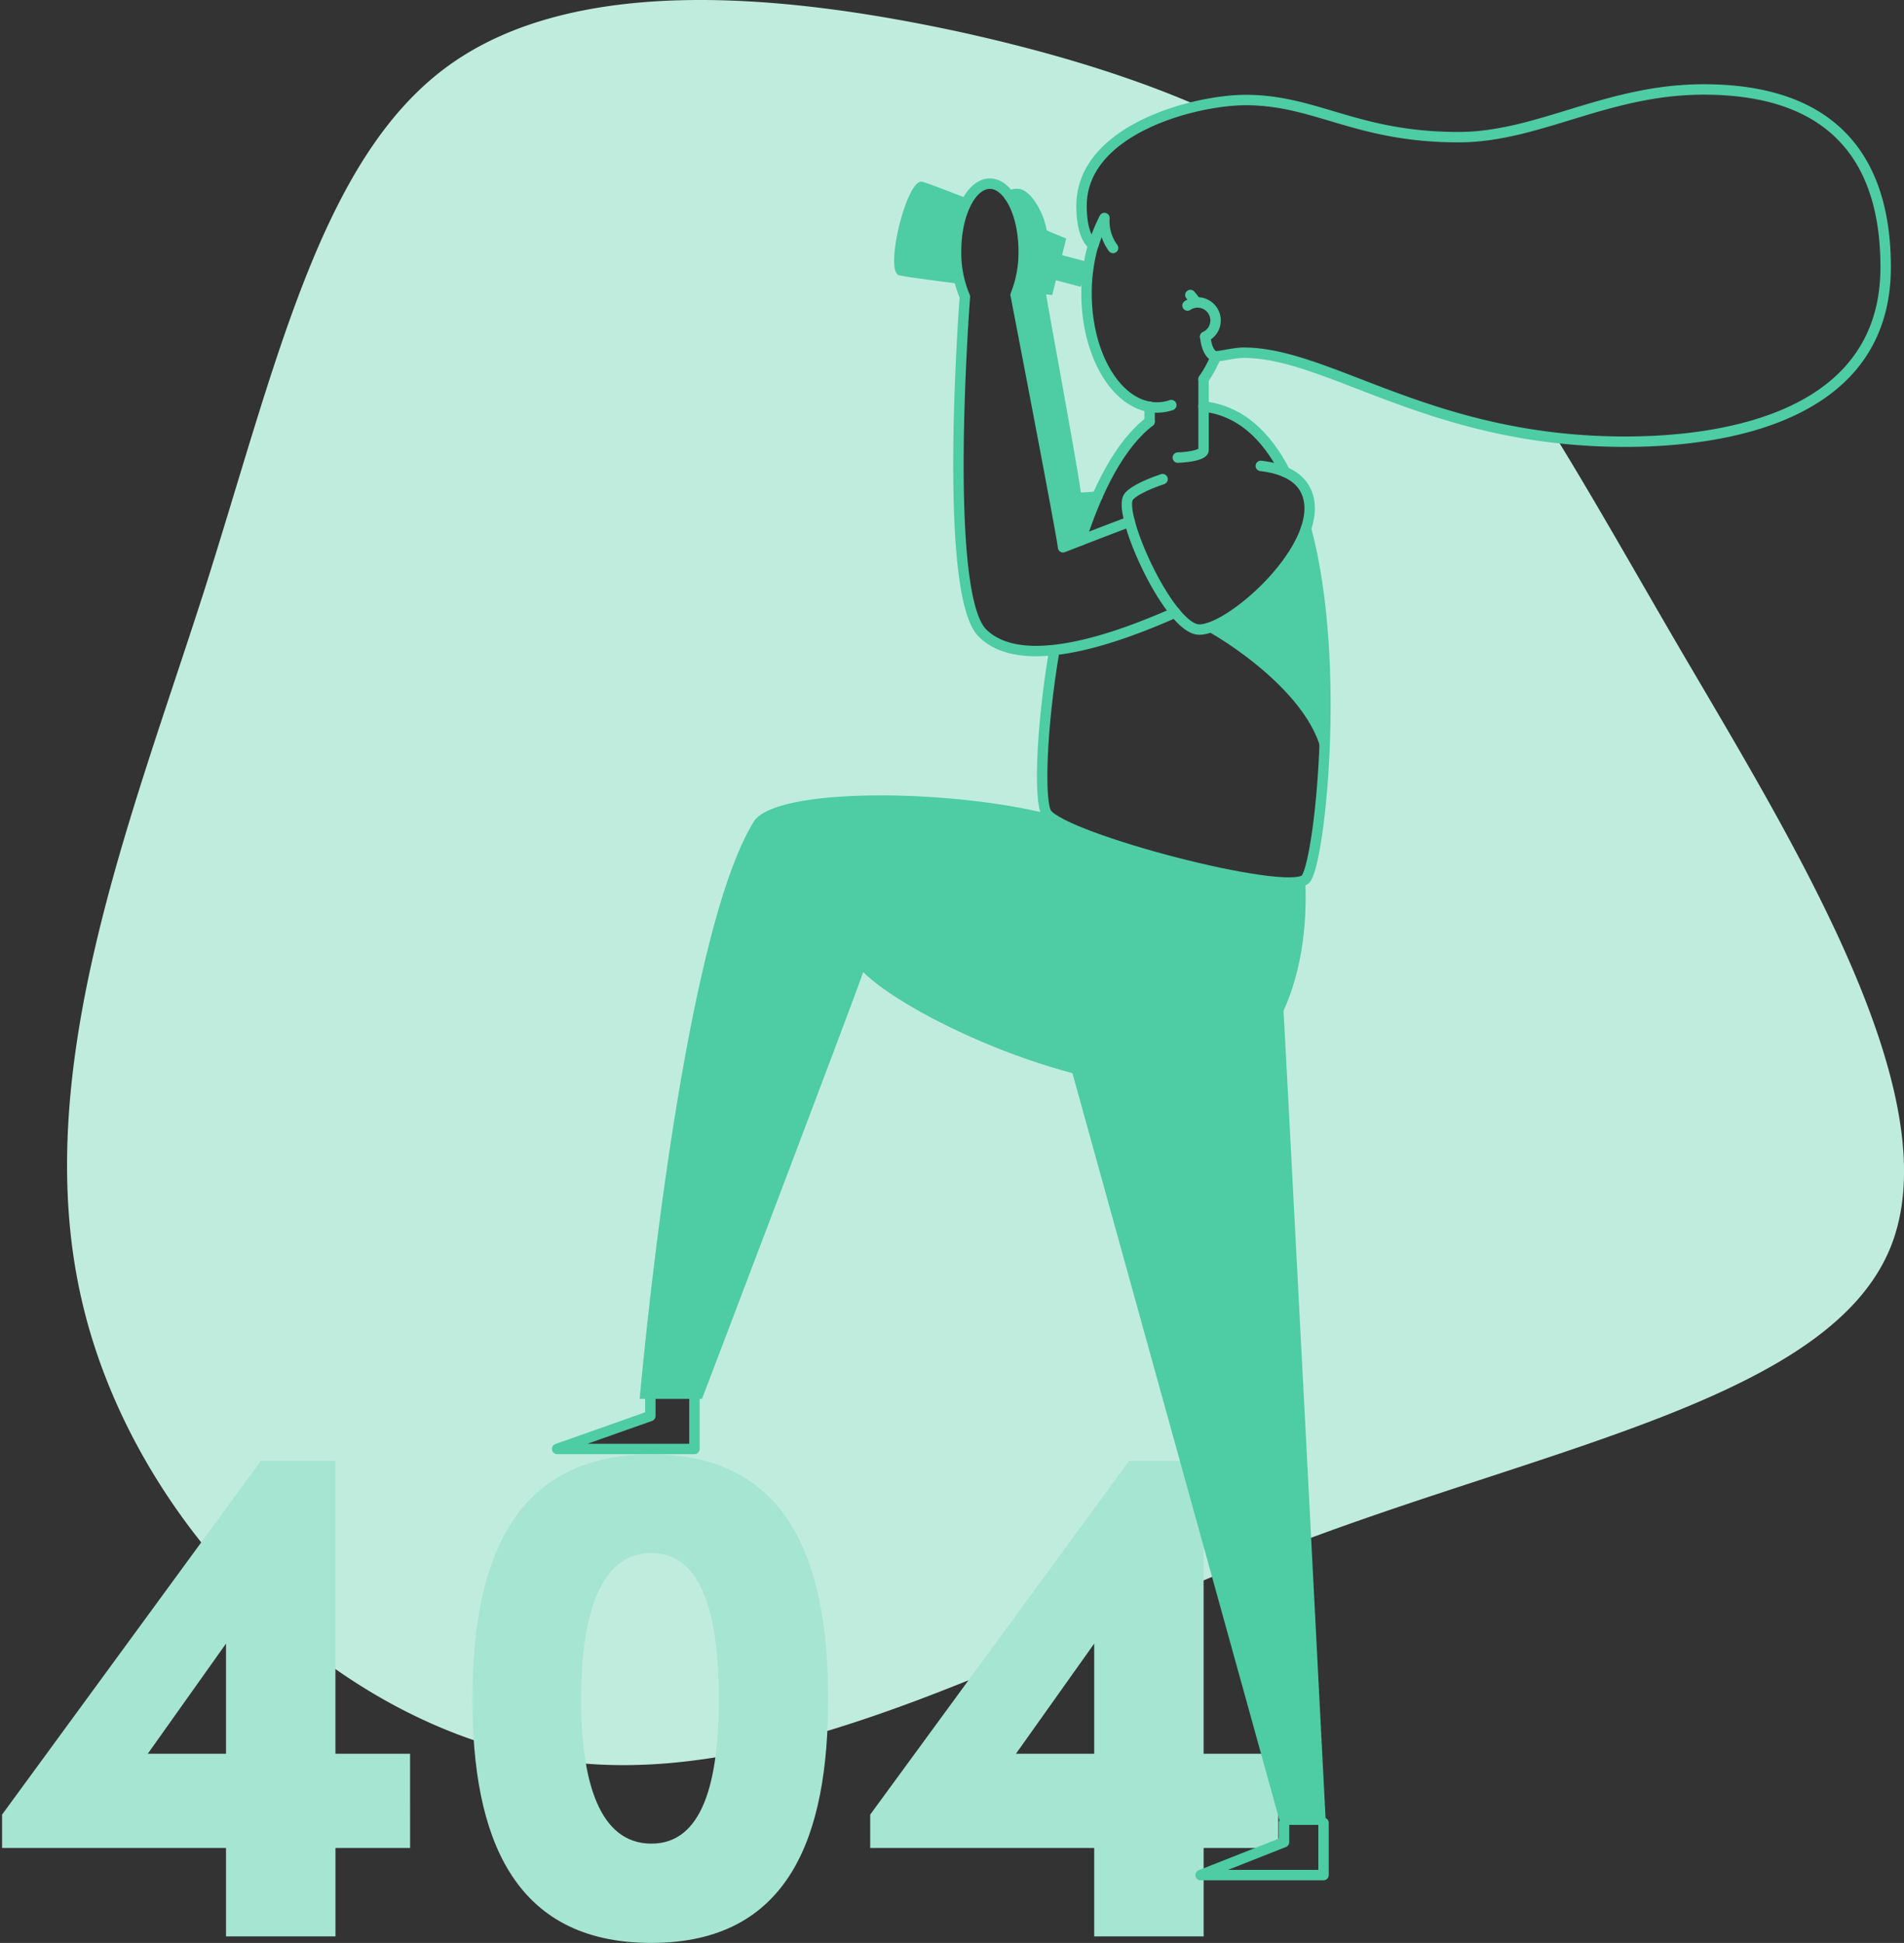 <svg xmlns="http://www.w3.org/2000/svg" width="456.663" height="465.962" viewBox="0 0 456.663 465.962">
  <rect x="0" y="0" width="456.663" height="465.962" fill="#333333" stroke="none"/>
  <g id="Layer_2" data-name="Layer 2" transform="translate(0.5 0.006)">
    <g id="vector" transform="translate(0 -0.006)">
      <path id="Path_12" data-name="Path 12" d="M439.579,161.875l3.129-8.1-4.776-.458-1.39-12.184-2.711-12.047-1.567-11.549-2.683-11.6-.343-1.71.12-15.587-1.516-4.753-2.814-3.306-2.837,1.2,2.574,6.447L425.7,97.6l-1.373,7.15-.074,1.024,1.642,12.007,2.517,12.962,2.305,12.235,3.032,12.785,1.316,10.3,4.845-1.882Z" transform="translate(-180.691 -34.483)" fill="#4ecca3"/>
      <path id="Path_13" data-name="Path 13" d="M436.56,183.827h0l-6.195-32.3-5.274-28.441v-.04c-.046.109-.086.223-.132.326.646,3.341,11.143,57.774,11.372,60.536Z" transform="translate(-181.876 -52.66)" fill="#f8f8f8"/>
      <path id="Path_14" data-name="Path 14" d="M428,111.31v-.04a.569.569,0,0,1,0,.1Z" transform="translate(-183.177 -47.618)" fill="#f8f8f8"/>
      <path id="Path_15" data-name="Path 15" d="M414.266,155.923c-11.257-19.3-20.741-36.151-29.842-50.909-36.1-4.09-56.938-20.421-75.026-20.421-2.105,0-5.377.858-6.618.858h0L300.035,90.6l.08,7.087,4.25.8,5.72,3.049,4.056,3.781,4.965,7.39-.337.223a9.749,9.749,0,0,1,5.446,4.507c1.413,2.746,1.293,5.972.166,9.318h0c8.746,32.742,3.072,81.438-.194,84.143-4.942,4.1-57.631-9.724-62.006-15.822-1.819-2.517-1.447-19.74,1.819-39.051l.418-.2c-7.179.858-13.625,0-17.67-4.033-9.221-9.221-4.7-73.853-4.2-80.654a26.8,26.8,0,0,1-2.116-10.9c.034-8.935,3.655-16.194,8.14-16.194,2,0,3.827,1.447,5.24,3.838l-.572-1.373h2.105l2.214,1.476,2.86,5.188.709,3.964-.217,14.112,8.363,48.107,5.08-.5,2.58-5.72,5.589-7.848,4.376-4.765V97.5h0c-8.489-1.453-15.1-13.065-15.1-27.171,0-1.064.034-2.116.109-3.146l.48-6.052.892-2c.04-.154.08-.309.126-.458-.658-.36-2.86-2.385-2.86-9.364,0-13.728,15.193-21.107,27.932-23.967-16.943-7.322-35.905-13-56.79-17.618C199.1-1.5,148.8-6.335,118.357,16.014S77.338,87.6,59.96,142.206c-17.5,54.6-41.8,114.569-29.259,169.317,12.407,54.61,61.778,103.992,115.879,110.914s112.876-28.6,175.323-52.254S450.452,334.9,464.7,298.847,441.437,202.3,414.266,155.923ZM177.715,347.485H144.79l22.343-7.9V334.97h10.582Z" transform="translate(-11.659 0.006)" fill="#c0ecde"/>
      <path id="Path_16" data-name="Path 16" d="M426.49,91.3Z" transform="translate(-182.531 -39.071)" fill="#f8f8f8"/>
      <path id="Path_17" data-name="Path 17" d="M460.146,92.238a6.512,6.512,0,0,1,.046-.858,42.088,42.088,0,0,0-2.631,6.452l.04.086Z" transform="translate(-195.829 -39.106)" fill="#f8f8f8"/>
      <path id="Path_18" data-name="Path 18" d="M503.78,246.578c3.043,1.31,29,16.869,28.749,33.6.475-14.4.475-26.45.475-26.45l-1.642-12.676-2.694-17.492-5.508,8.466-7.185,7.659-8.454,6.092Z" transform="translate(-215.61 -95.677)" fill="#4ecca3"/>
      <path id="Path_19" data-name="Path 19" d="M97.86,705.335h-17.9v21.2H53.707v-21.2H0v-8.008L62.052,612.52h17.9v70.221h17.9ZM53.707,682.741V656.319L34.939,682.741Z" transform="translate(0 -262.145)" fill="#a6e5d1" stroke="rgba(255,255,255,0)" stroke-width="1"/>
      <path id="Path_20" data-name="Path 20" d="M197.21,668.532c0-32.851,9.558-58.752,42.9-58.752,33.177,0,42.409,25.9,42.409,58.752,0,32.679-9.209,58.4-42.409,58.4C206.768,726.935,197.21,701.211,197.21,668.532Zm59.095,0c0-19.815-3.827-35.11-16.165-35.11-12.516,0-16.857,15.3-16.857,35.11,0,19.637,4.342,34.59,16.857,34.59C252.478,703.144,256.3,688.169,256.3,668.532Z" transform="translate(-84.403 -260.973)" fill="#a6e5d1"/>
      <path id="Path_21" data-name="Path 21" d="M461.872,705.335h-17.9v21.2H417.724v-21.2H364v-8.008l62.064-84.807h17.9v70.221h17.9Zm-44.148-22.595V656.319L398.95,682.741Z" transform="translate(-155.786 -262.145)" fill="#a6e5d1"/>
      <path id="Path_22" data-name="Path 22" d="M496.754,404.21c.492,4.679,10.828,206.435,10.828,206.435H496.754L444.1,420.678Z" transform="translate(-190.068 -172.992)" fill="#4ecca3"/>
      <path id="Path_23" data-name="Path 23" d="M426.967,353.634c1.367,27.565-10.376,50.143-30.769,50.143-27.994,0-65.055-17.847-75.254-27.92C318.4,383.385,282.292,478.2,282.292,478.2H267.34s9.581-110.4,27.543-138.714c5.909-7.871,45.715-7.579,70.078-1.676C384.3,350.048,420.291,355.511,426.967,353.634Z" transform="translate(-114.417 -142.717)" fill="#4ecca3"/>
      <path id="Path_24" data-name="Path 24" d="M422.33,81.823a3.5,3.5,0,0,1,2.105-.492c2.191.154,5.772,5.943,5.772,10.628s-1.321,6.447-.921,9.85,9.066,49.554,9.066,52.368a38.623,38.623,0,0,0,5.079-.326" transform="translate(-180.751 -34.799)" fill="none" stroke="#4ecca3" stroke-linecap="round" stroke-linejoin="round" stroke-width="2.5"/>
      <path id="Path_25" data-name="Path 25" d="M503.78,170.42c8.763.984,15.073,6.956,19.534,15.7" transform="translate(-215.61 -72.933)" fill="none" stroke="#4ecca3" stroke-linecap="round" stroke-miterlimit="10" stroke-width="2.5"/>
      <path id="Path_26" data-name="Path 26" d="M452.23,205.245c4-12.356,9.461-23.1,16.543-28.515" transform="translate(-193.547 -75.634)" fill="none" stroke="#4ecca3" stroke-linecap="round" stroke-miterlimit="10" stroke-width="2.5"/>
      <path id="Path_27" data-name="Path 27" d="M499.388,221.62c8.746,32.742,3.072,81.438-.195,84.143-4.942,4.1-57.631-9.724-62.007-15.822-1.819-2.517-1.447-19.74,1.819-39.051" transform="translate(-186.644 -94.846)" fill="none" stroke="#4ecca3" stroke-linecap="round" stroke-miterlimit="10" stroke-width="2.5"/>
      <path id="Path_28" data-name="Path 28" d="M441.64,158.089c-2.328.789-15.982,6.115-15.982,6.115-.229-2.746-10.725-57.2-11.372-60.536A27.239,27.239,0,0,0,416.214,93.2c0-8.941-3.632-16.2-8.111-16.2S400,84.259,400,93.2a26.8,26.8,0,0,0,2.116,10.9c-.5,6.807-5.022,71.439,4.2,80.654,9.4,9.4,31.764,1.533,46.225-4.9" transform="translate(-171.191 -32.951)" fill="none" stroke="#4ecca3" stroke-linecap="round" stroke-linejoin="round" stroke-width="2.5"/>
      <rect id="Rectangle_2" data-name="Rectangle 2" width="8.866" height="6.195" transform="matrix(0.967, 0.257, -0.257, 0.967, 251.74, 60.535)" fill="#4ecca3"/>
      <path id="Path_29" data-name="Path 29" d="M503.736,195.32c4.891.572,8.906,2.288,10.685,5.72,6.458,12.539-19.117,35.127-26.193,33.446s-18.488-26.93-16.354-31.461c.606-1.3,3.85-3.02,8.306-4.525" transform="translate(-201.843 -83.59)" fill="none" stroke="#4ecca3" stroke-linecap="round" stroke-miterlimit="10" stroke-width="2.5"/>
      <path id="Path_30" data-name="Path 30" d="M481.15,174.076V170.53" transform="translate(-205.925 -72.981)" fill="none" stroke="#4ecca3" stroke-linecap="round" stroke-linejoin="round" stroke-width="2.5"/>
      <path id="Path_31" data-name="Path 31" d="M499.154,158.94v17.035c0,1.03-3.049,1.687-6.184,1.785" transform="translate(-210.983 -68.02)" fill="none" stroke="#4ecca3" stroke-linecap="round" stroke-linejoin="round" stroke-width="2.5"/>
      <path id="Path_32" data-name="Path 32" d="M506.732,149.37a27.766,27.766,0,0,1-2.952,5.474" transform="translate(-215.61 -63.924)" fill="none" stroke="#4ecca3" stroke-linecap="round" stroke-linejoin="round" stroke-width="2.5"/>
      <path id="Path_33" data-name="Path 33" d="M475.039,141.1a10.777,10.777,0,0,1-3.432.572c-9.335,0-16.9-12.235-16.9-27.325a41.624,41.624,0,0,1,1.607-11.652" transform="translate(-194.608 -43.946)" fill="none" stroke="#4ecca3" stroke-linecap="round" stroke-linejoin="round" stroke-width="2.5"/>
      <path id="Path_34" data-name="Path 34" d="M482.273,96.8c.332,3.117,1.51,4.691,2.563,4.691,1.241,0,4.513-.858,6.618-.858,20.673,0,44.949,21.342,91.523,21.342,24.328,0,62.5-6.138,62.5-41.866,0-19.294-6.944-42.609-43.651-42.609-23.31,0-39.641,11.44-58.792,11.44-24.6,0-34.081-8.906-51.075-8.906-12.1,0-39.343,7.013-39.343,25.386,0,6.979,2.185,9,2.86,9.364a41.622,41.622,0,0,1,2.631-6.452,10.834,10.834,0,0,0,2.071,7.185" transform="translate(-193.714 -16.046)" fill="none" stroke="#4ecca3" stroke-linecap="round" stroke-linejoin="round" stroke-width="2.5"/>
      <path id="Path_35" data-name="Path 35" d="M498.24,123.68a18.433,18.433,0,0,1,1.339,1.716" transform="translate(-213.239 -52.929)" fill="none" stroke="#4ecca3" stroke-linecap="round" stroke-linejoin="round" stroke-width="2.5"/>
      <path id="Path_36" data-name="Path 36" d="M497.05,127.538a4.25,4.25,0,0,1,2.408-.738,4.313,4.313,0,0,1,1.83,8.22" transform="translate(-212.73 -54.265)" fill="none" stroke="#4ecca3" stroke-linecap="round" stroke-linejoin="round" stroke-width="2.5"/>
      <path id="Path_37" data-name="Path 37" d="M427.19,99.619a28.212,28.212,0,0,1-1.55,9.541c4.868.572,8.391.99,8.391.99l3.358-13.574S432.424,94.511,426.241,92a29.712,29.712,0,0,1,.95,7.619Z" transform="translate(-182.167 -39.371)" fill="#4ecca3"/>
      <path id="Path_38" data-name="Path 38" d="M388.884,92.841c0-5.051,1.144-9.558,2.974-12.527-5.337-2.1-9.827-3.8-11.1-4.124-3.712-.915-9.152,21.514-5.543,22.412,1.459.36,7.734,1.2,14.7,2.082a29.521,29.521,0,0,1-1.024-7.842Z" transform="translate(-160.078 -32.593)" fill="#4ecca3"/>
      <path id="Path_39" data-name="Path 39" d="M265.665,585.6v12.516H232.74l22.349-7.9V585.6" transform="translate(-99.609 -250.624)" fill="none" stroke="#4ecca3" stroke-linecap="round" stroke-linejoin="round" stroke-width="2.5"/>
      <path id="Path_40" data-name="Path 40" d="M532.013,764.27v12.516H502.52l20.015-7.9V764.27" transform="translate(-215.071 -327.092)" fill="none" stroke="#4ecca3" stroke-linecap="round" stroke-linejoin="round" stroke-width="2.5"/>
    </g>
  </g>
</svg>
